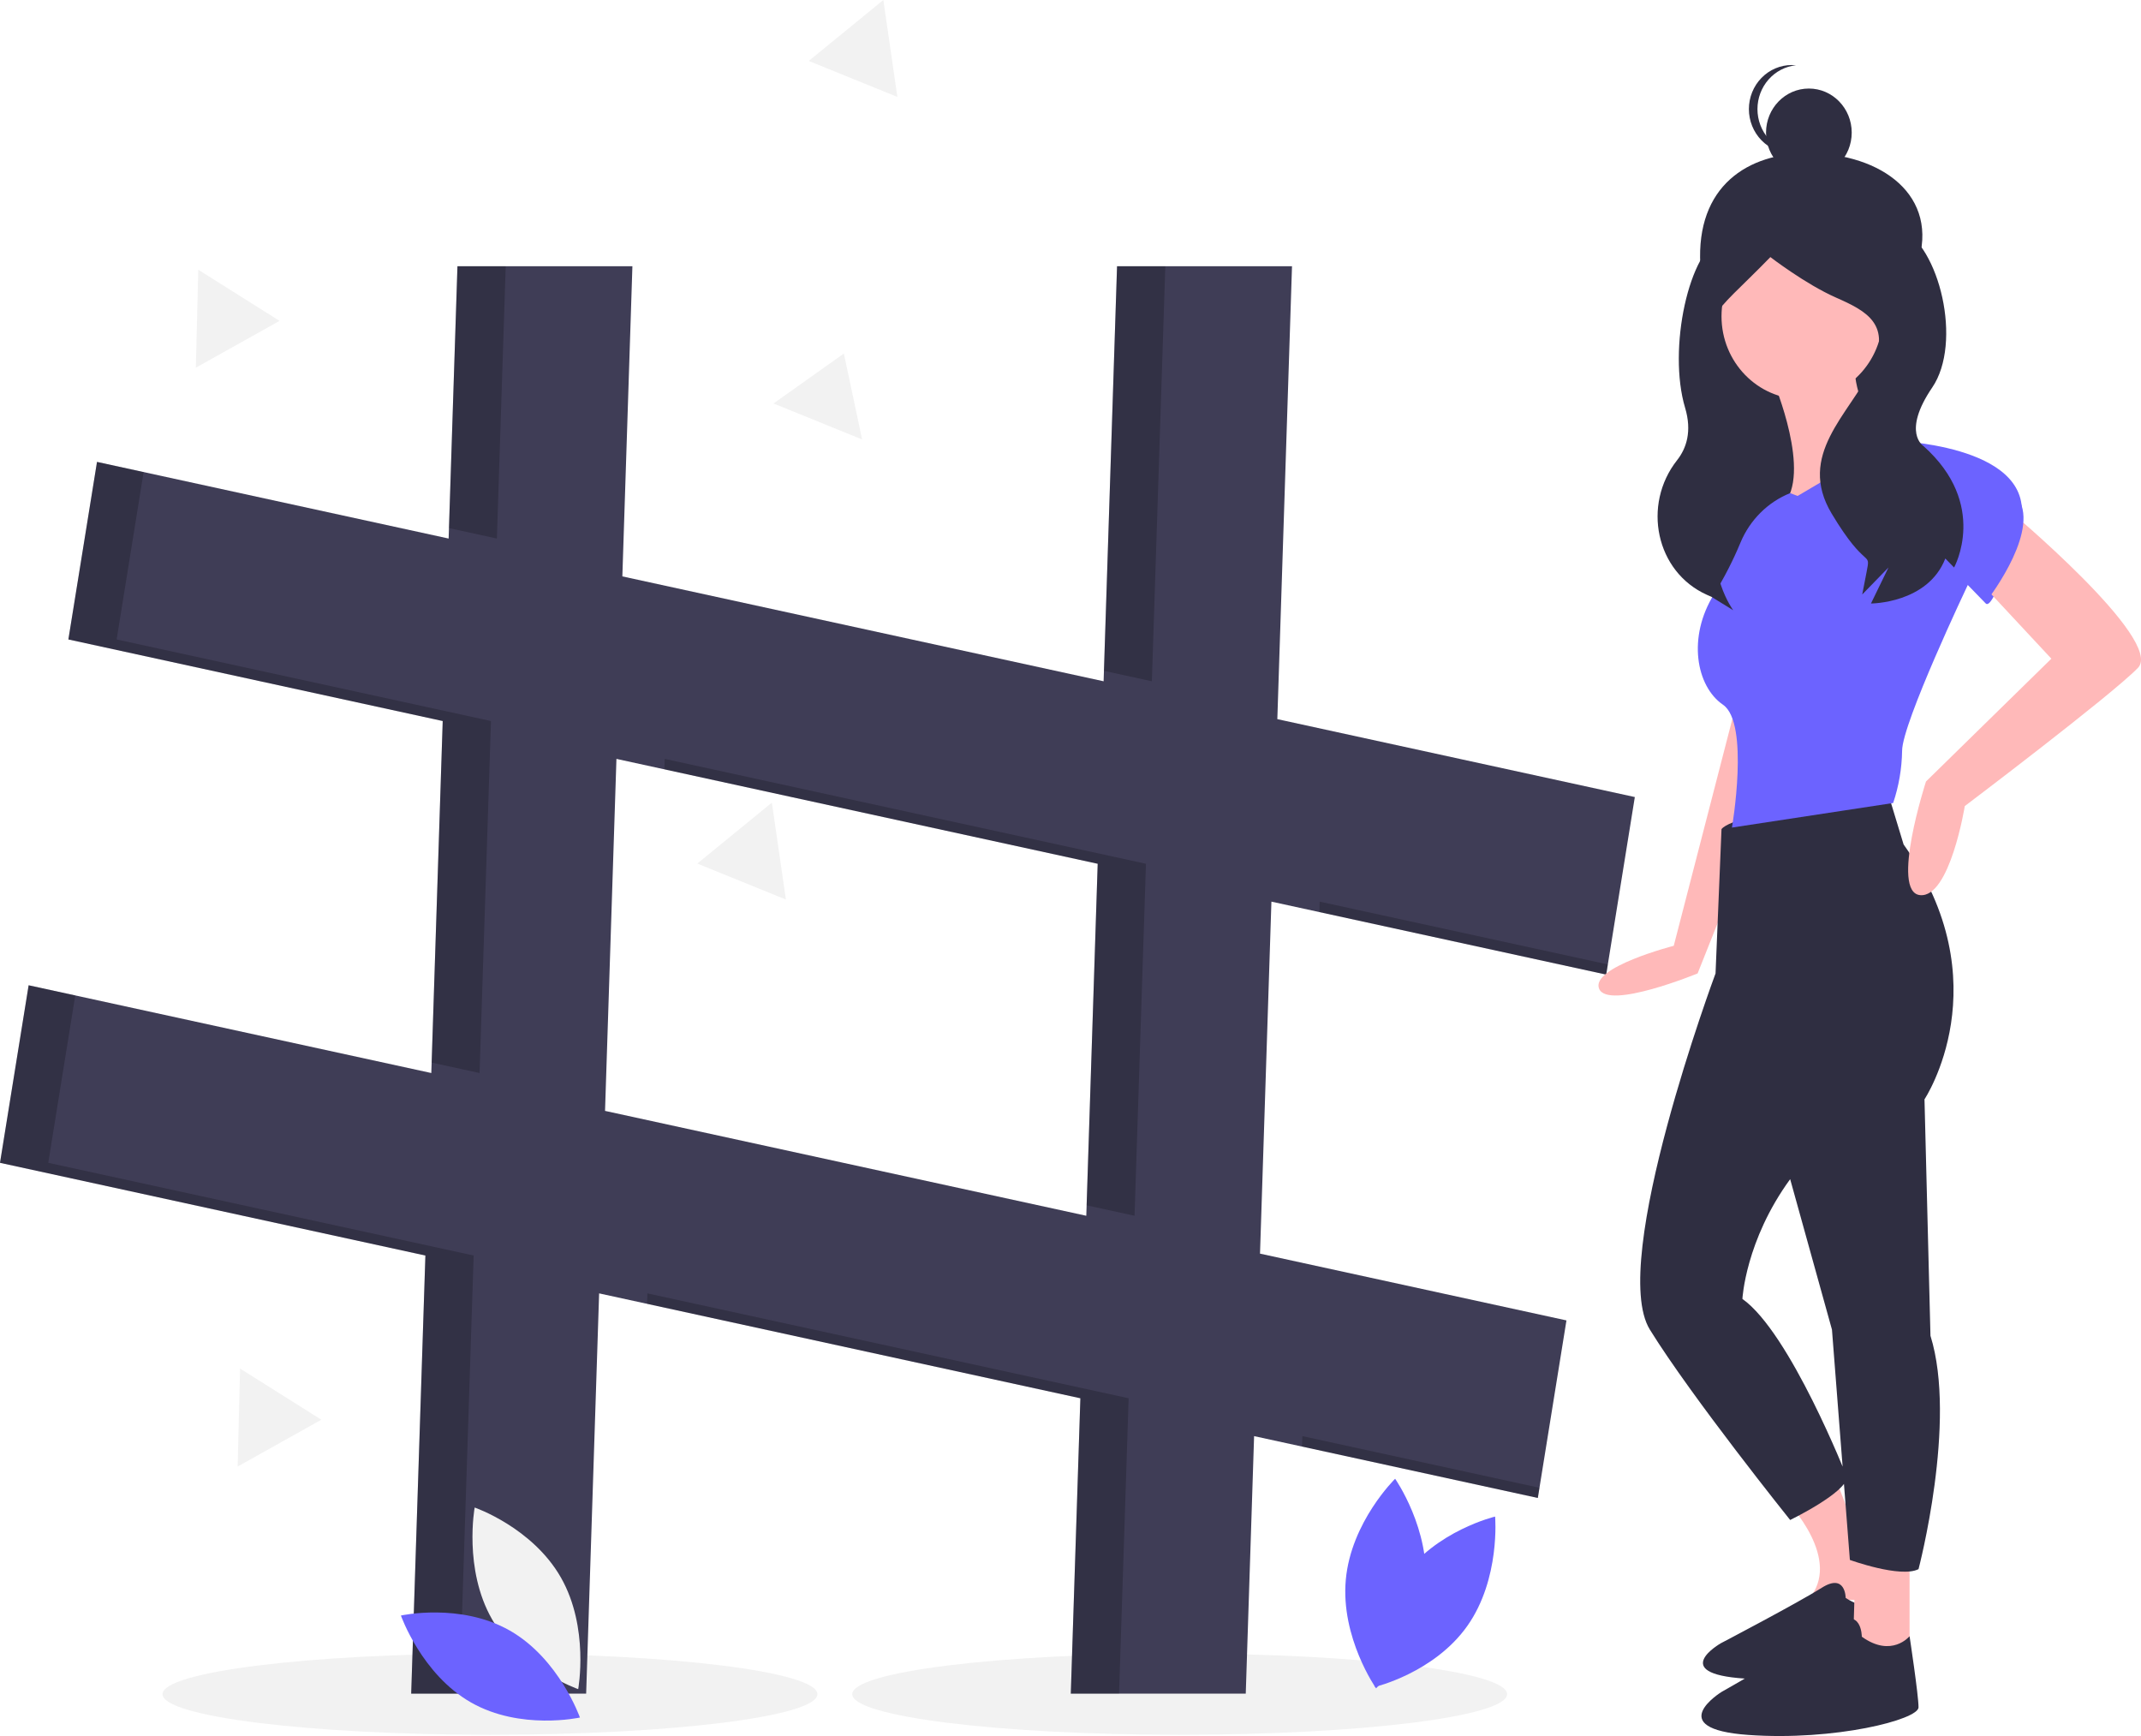 <svg width="370" height="300" viewBox="0 0 370 300" fill="none" xmlns="http://www.w3.org/2000/svg">
<path d="M84.677 299.785C115.929 299.785 141.263 296.643 141.263 292.767C141.263 288.892 115.929 285.75 84.677 285.75C53.426 285.75 28.092 288.892 28.092 292.767C28.092 296.643 53.426 299.785 84.677 299.785Z" fill="#F2F2F2"/>
<path d="M203.868 299.785C235.119 299.785 260.453 296.643 260.453 292.767C260.453 288.892 235.119 285.75 203.868 285.75C172.617 285.75 147.282 288.892 147.282 292.767C147.282 296.643 172.617 299.785 203.868 299.785Z" fill="#F2F2F2"/>
<path d="M277.577 168.418L282.525 137.737L220.744 124.273L223.28 46.011H193.045L190.721 117.731L107.553 99.606L109.29 46.011H79.055L77.53 93.064L16.764 79.821L11.816 110.502L76.508 124.6L74.537 185.428L4.948 170.263L0 200.944L73.515 216.965L71.061 292.67H101.297L103.538 223.507L186.706 241.632L185.052 292.67H215.287L216.729 248.174L265.761 258.86L270.709 228.179L217.751 216.638L219.722 155.81L277.577 168.418ZM187.728 210.095L104.56 191.971L106.531 131.143L189.699 149.267L187.728 210.095Z" fill="#3F3D56"/>
<path opacity="0.2" d="M196.068 210.095L198.04 149.267L114.872 131.143L114.813 132.948L189.699 149.267L187.786 208.29L196.068 210.095Z" fill="black"/>
<path opacity="0.2" d="M199.062 117.731L201.386 46.011H193.045L190.779 115.926L199.062 117.731Z" fill="black"/>
<path opacity="0.2" d="M228.063 155.81L228.004 157.615L277.577 168.418L277.861 166.662L228.063 155.81Z" fill="black"/>
<path opacity="0.2" d="M85.871 93.064L87.395 46.011H79.055L77.589 91.259L85.871 93.064Z" fill="black"/>
<path opacity="0.2" d="M225.07 248.174L225.011 249.979L265.761 258.86L266.044 257.104L225.07 248.174Z" fill="black"/>
<path opacity="0.2" d="M111.879 223.507L111.82 225.312L186.706 241.632L185.052 292.67H193.392L195.047 241.632L111.879 223.507Z" fill="black"/>
<path opacity="0.2" d="M74.595 183.623L82.877 185.428L84.849 124.601L20.157 110.503L24.822 81.577L16.765 79.821L11.816 110.503L76.508 124.601L74.595 183.623Z" fill="black"/>
<path opacity="0.2" d="M8.341 200.944L13.006 172.019L4.948 170.263L0 200.944L73.515 216.965L71.062 292.67H79.402L81.856 216.965L8.341 200.944Z" fill="black"/>
<path d="M325.229 48.028H294.549V101.924H325.229V48.028Z" fill="#2F2E41"/>
<path d="M331.36 45.764C328.045 55.859 322.962 65.058 312.603 65.058C302.244 65.058 294.43 56.403 293.846 45.764C293.1 32.17 302.005 26.414 312.603 26.47C325.123 26.537 335.294 33.783 331.36 45.764Z" fill="#2F2E41"/>
<path d="M300.085 121.521L289.251 163.441C289.251 163.441 274.807 167.155 276.355 170.869C277.902 174.584 293.378 168.216 293.378 168.216L307.307 133.194L300.085 121.521Z" fill="#FFB9B9"/>
<path d="M308.854 259.485C308.854 259.485 318.656 269.567 312.466 276.465H325.362L317.108 255.24L308.854 259.485Z" fill="#FFB9B9"/>
<path d="M318.96 276.127C318.96 276.127 318.96 271.77 314.828 274.384C310.696 276.999 297.382 283.971 297.382 283.971C297.382 283.971 288.199 289.2 301.514 290.072C314.828 290.944 327.684 287.893 327.684 286.15C327.684 284.407 326.306 276.06 326.306 276.06C326.306 276.06 323.552 279.178 318.96 276.127Z" fill="#2F2E41"/>
<path d="M320.719 267.975L320.204 285.486L330.005 287.078V270.098L320.719 267.975Z" fill="#FFB9B9"/>
<path d="M311.434 68.988C319.126 68.988 325.362 62.573 325.362 54.661C325.362 46.748 319.126 40.334 311.434 40.334C303.741 40.334 297.505 46.748 297.505 54.661C297.505 62.573 303.741 68.988 311.434 68.988Z" fill="#FFB9B9"/>
<path d="M306.533 66.069C306.533 66.069 313.239 81.988 308.081 87.295C302.922 92.601 315.819 87.295 315.819 87.295C315.819 87.295 322.525 77.213 327.684 76.682C327.684 76.682 319.946 72.437 320.462 61.294L306.533 66.069Z" fill="#FFB9B9"/>
<path d="M297.505 143.276L296.474 168.216C296.474 168.216 277.902 218.096 285.124 229.77C292.347 241.444 309.37 262.669 309.37 262.669C309.37 262.669 319.172 257.893 319.172 255.24C319.172 255.24 309.37 230.3 301.116 224.463C301.116 224.463 301.632 214.381 309.37 203.769L316.593 229.77L319.688 269.567C319.688 269.567 328.458 272.751 331.553 271.159C331.553 271.159 338.259 245.689 333.616 230.831L332.584 189.972C332.584 189.972 345.997 169.808 328.973 145.93L326.394 137.44C326.394 137.44 300.085 140.093 297.505 143.276Z" fill="#2F2E41"/>
<path d="M321.751 282.833C321.751 282.833 321.751 277.527 317.108 280.71C312.466 283.894 297.505 292.384 297.505 292.384C297.505 292.384 287.188 298.752 302.148 299.813C317.108 300.875 331.553 297.16 331.553 295.038C331.553 292.915 330.005 282.751 330.005 282.751C330.005 282.751 326.91 286.547 321.751 282.833Z" fill="#2F2E41"/>
<path d="M310.66 85.703L326.871 76.142C326.871 76.142 350.898 76.682 349.35 89.417C349.35 89.417 344.707 105.867 343.16 104.275L340.065 101.091C340.065 101.091 328.715 124.97 328.715 129.745C328.669 132.818 328.146 135.863 327.168 138.766L299.311 143.011C299.311 143.011 302.406 124.97 297.763 121.786C293.12 118.602 291.573 110.112 296.216 102.683C297.981 99.83 299.515 96.833 300.802 93.722C301.613 91.792 302.787 90.046 304.258 88.586C305.728 87.125 307.466 85.979 309.369 85.214L310.66 85.703Z" fill="#6C63FF"/>
<path d="M346.771 87.825C346.771 87.825 374.112 110.643 369.469 115.418C364.826 120.194 339.549 139.297 339.549 139.297C339.549 139.297 336.969 155.216 331.811 154.685C326.652 154.154 332.842 135.052 332.842 135.052L354.509 113.826L342.644 101.091L346.771 87.825Z" fill="#FFB9B9"/>
<path d="M312.603 30.532C316.692 30.532 320.007 27.122 320.007 22.916C320.007 18.71 316.692 15.3 312.603 15.3C308.514 15.3 305.199 18.71 305.199 22.916C305.199 27.122 308.514 30.532 312.603 30.532Z" fill="#2F2E41"/>
<path d="M303.718 18.854C303.718 16.966 304.4 15.146 305.632 13.746C306.863 12.346 308.556 11.466 310.382 11.277C310.138 11.252 309.891 11.238 309.642 11.238C307.678 11.238 305.795 12.041 304.406 13.469C303.017 14.897 302.237 16.834 302.237 18.854C302.237 20.874 303.017 22.811 304.406 24.24C305.795 25.668 307.678 26.47 309.642 26.47C309.891 26.47 310.138 26.457 310.382 26.432C308.556 26.243 306.863 25.363 305.632 23.963C304.4 22.563 303.718 20.742 303.718 18.854Z" fill="#2F2E41"/>
<path d="M304.062 39.372C304.062 39.372 303.907 38.487 297.861 40.819C291.814 43.152 288.19 60.363 291.213 70.47C292.431 74.543 291.44 77.48 289.822 79.534C283.752 87.245 286.142 98.826 294.984 102.791C295.233 102.903 295.488 103.014 295.748 103.123L299.527 105.455C299.527 105.455 294.709 98.935 297.12 90.594C299.214 83.488 299.472 75.943 297.87 68.703C297.594 67.481 297.28 66.222 296.923 64.937C293.899 54.053 295.37 55.31 305.951 44.426C305.951 44.426 311.998 49.09 317.288 51.423C322.579 53.755 327.114 56.087 323.335 63.862C319.556 71.636 310.486 78.633 316.533 88.74C322.579 98.847 323.335 94.96 322.579 98.847L321.823 102.734L326.358 98.07L323.335 104.289C323.335 104.289 333.161 104.289 336.184 96.515L337.696 98.07C337.696 98.07 343.742 87.185 332.405 77.079C332.405 77.079 328.626 74.746 333.916 66.972C339.207 59.197 335.144 42.482 328.341 39.372C321.539 36.263 304.062 39.372 304.062 39.372Z" fill="#2F2E41"/>
<path d="M155.08 16.748L147.423 13.641L139.766 10.533L146.211 5.267L152.656 0L153.868 8.374L155.08 16.748Z" fill="#F2F2F2"/>
<path d="M148.987 75.94L141.331 72.832L133.674 69.724L139.754 65.409L145.833 61.094L147.411 68.517L148.987 75.94Z" fill="#F2F2F2"/>
<path d="M135.817 155.449L128.16 152.341L120.503 149.234L126.948 143.967L133.393 138.701L134.605 147.075L135.817 155.449Z" fill="#F2F2F2"/>
<path d="M55.532 245.339L48.3 249.383L41.069 253.428L41.279 244.964L41.49 236.5L48.511 240.919L55.532 245.339Z" fill="#F2F2F2"/>
<path d="M48.308 55.451L41.077 59.495L33.845 63.54L34.056 55.076L34.266 46.612L41.287 51.032L48.308 55.451Z" fill="#F2F2F2"/>
<path d="M85.017 279.799C89.957 288.465 99.921 291.896 99.921 291.896C99.921 291.896 101.875 281.277 96.935 272.611C91.995 263.945 82.031 260.515 82.031 260.515C82.031 260.515 80.077 271.133 85.017 279.799Z" fill="#F2F2F2"/>
<path d="M88.1 281.775C96.643 286.642 100.222 296.803 100.222 296.803C100.222 296.803 89.95 299.073 81.407 294.206C72.863 289.339 69.284 279.177 69.284 279.177C69.284 279.177 79.557 276.907 88.1 281.775Z" fill="#6C63FF"/>
<path d="M242.402 272.621C236.664 280.75 237.602 291.515 237.602 291.515C237.602 291.515 247.843 289.099 253.581 280.97C259.319 272.841 258.381 262.077 258.381 262.077C258.381 262.077 248.14 264.492 242.402 272.621Z" fill="#6C63FF"/>
<path d="M246.331 274.314C245.421 284.316 237.806 291.762 237.806 291.762C237.806 291.762 231.666 282.991 232.577 272.989C233.487 262.987 241.102 255.542 241.102 255.542C241.102 255.542 247.242 264.312 246.331 274.314Z" fill="#6C63FF"/>
<path d="M343.124 83.478L341.117 99.165L343.124 104.118C343.124 104.118 351.953 92.973 349.144 86.781C346.335 80.589 343.124 83.478 343.124 83.478Z" fill="#6C63FF"/>
</svg>
